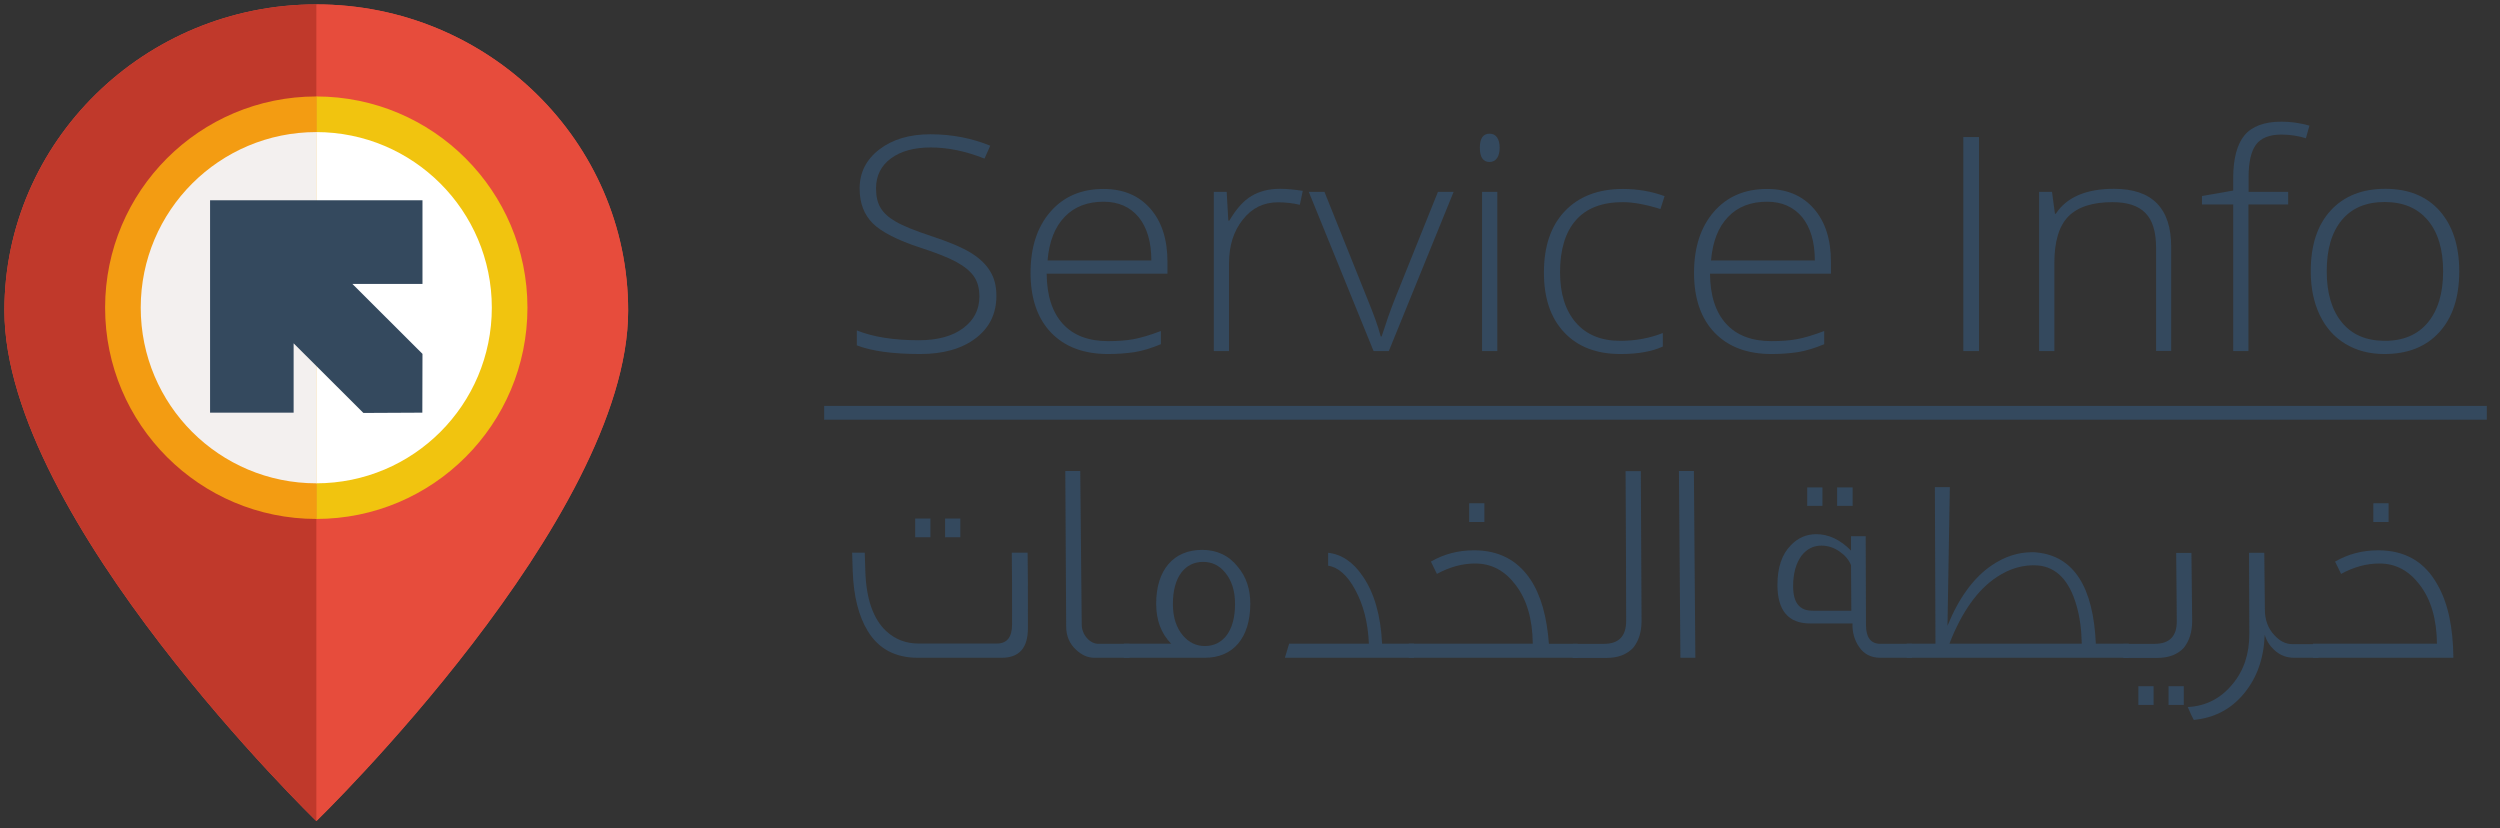 <?xml version="1.0" encoding="utf-8"?>
<!-- Generator: Adobe Illustrator 17.1.0, SVG Export Plug-In . SVG Version: 6.00 Build 0)  -->
<!DOCTYPE svg PUBLIC "-//W3C//DTD SVG 1.1//EN" "http://www.w3.org/Graphics/SVG/1.1/DTD/svg11.dtd">
<svg version="1.1" id="Objects" xmlns="http://www.w3.org/2000/svg" xmlns:xlink="http://www.w3.org/1999/xlink" x="0px" y="0px"
	 viewBox="0 0 1705.4 565" style="enable-background:new 0 0 1705.4 565;" xml:space="preserve">
<rect x="0" y="0" width="1705.4" height="565" fill="#333333" stroke="none"/>
<g>
	<g>
		<path style="fill:#34495E;" d="M701.2,428.5c0,13.5-5.9,20.2-17.9,20.2H626c-15.3,0-26.7-6.1-34.1-18.3
			c-6.1-10-9.6-23.6-10.2-40.6l-0.4-12.8h8.6l0.4,12.8c0.6,18.6,5.3,32.4,14.3,40.8c6.3,5.7,13.5,8.4,22,8.4H680
			c6.9,0,10.4-4.3,10.4-13.1c0-22,0-38.3-0.2-48.9H701C701.2,386.7,701.2,403.7,701.2,428.5z M634.7,366.5h-10.4v-12.8h10.4V366.5z
			 M655.1,366.5h-10.4v-12.8h10.4V366.5z"/>
		<path style="fill:#34495E;" d="M770.5,448.7h-24.1c-4.3,0-8.4-1.8-12.2-5.3c-4.5-4.1-6.9-9.4-6.9-16.1l-0.6-106h10.2l1,104.6
			c0,7.3,5.7,13.3,11.4,13.3h21.2V448.7z"/>
		<path style="fill:#34495E;" d="M852.9,411.8c0,23.4-11.8,37.1-31.4,36.9h-54.8v-9.6h32.2c-6.9-7.1-10.2-16.1-10.2-27.3
			c0-23,11.8-36.7,31.4-36.7c10,0,18.3,3.9,24.3,11.6C850.2,393.5,852.9,402,852.9,411.8z M842.5,412c0-9.2-2.4-16.3-6.9-21.6
			c-3.9-4.7-8.8-7.1-14.9-7.1c-6.1,0-11,2.4-14.7,7.1c-3.9,5.1-5.9,12.4-5.9,21.6c0,9.2,2.4,16.3,6.9,21.6c4.1,4.7,9,7.1,14.9,7.1
			c6.1,0,11-2.4,14.7-7.1C840.5,428.5,842.5,421.2,842.5,412z"/>
		<path style="fill:#34495E;" d="M964.6,448.7h-88.1l2.9-9.6h54.4c-0.6-14.3-3.7-26.5-9.4-36.9c-5.3-9.8-11.6-15.3-18.4-16.3v-8.8
			c9.2,1,17.1,6.3,23.7,16.1c7.7,11.2,12.2,26.5,13.1,45.9h21.8V448.7z"/>
		<path style="fill:#34495E;" d="M1076.2,448.7h-28.5H961v-9.6h84.6c-0.2-16.9-4.1-30.2-11.8-40.2c-7.3-9.6-16.3-14.5-27.5-14.5
			c-8.8,0-17.5,2.4-26.1,7.1l-4.1-8.4c8.8-5.1,18.6-7.7,29.4-7.7c16.7,0,29.4,6.5,38.3,19.6c7.3,10.8,11.4,25.5,12.8,44.2h19.6
			V448.7z M1012.6,356.1h-10.4v-12.8h10.4V356.1z"/>
		<path style="fill:#34495E;" d="M1119.8,423.6c0,7.7-2,13.7-5.7,18.3c-4.3,4.5-10.2,6.9-18.1,6.9h-23.2v-9.6h21.4
			c10.2,0,15.1-5.3,15.1-15.7c0-27.5-0.2-61.4-0.4-102.1h10.4C1119.4,348.6,1119.6,382.5,1119.8,423.6z"/>
		<path style="fill:#34495E;" d="M1156.5,448.7h-10.2l-1-127.4h10.2L1156.5,448.7z"/>
		<path style="fill:#34495E;" d="M1304.3,448.7h-21.6c-6.5,0-11.4-2.6-14.7-7.7c-2.9-4.3-4.5-9.6-4.3-15.7h-29
			c-14.7,0-22.2-8.8-22.2-26.3c0-12,3.1-21,9.2-27.1c4.7-4.9,10.4-7.5,17.3-7.5c8.4,0,16.3,3.7,23.7,11.2v-9.8h10l0.2,60.6
			c0,8.4,3.3,12.8,9.8,12.8h21.6V448.7z M1262.9,416.5l-0.2-31c-1.6-3.7-4.1-6.7-7.7-9.2c-3.9-2.7-8-4.1-12.6-4.1
			c-5.5,0-10,2.4-13.5,6.9c-3.7,5.1-5.7,12-5.7,20.8c0,11.2,4.3,16.7,13.1,16.7H1262.9z M1243.2,345.1h-10.4v-12.6h10.4V345.1z
			 M1263.8,345.1h-10.6v-12.6h10.6V345.1z"/>
		<path style="fill:#34495E;" d="M1452.2,448.7h-151.5v-9.6h19.6l-0.4-106.8h10.2l-1.6,94.6c7.7-19,17.9-33,30.4-41.4
			c8.8-5.9,17.9-8.8,27.3-8.8c1.2,0,2.4,0,3.5,0.2c24.9,2.6,38.3,23.4,40,62.2h22.4V448.7z M1420.1,439.1c-0.2-10-1.4-18.4-3.5-25.7
			c-4.9-17.5-13.9-26.7-26.7-27.7c-9.6-0.6-18.8,2-27.7,7.9c-13.1,8.6-23.9,23.7-32.4,45.5H1420.1z"/>
		<path style="fill:#34495E;" d="M1495.4,423.6c0,7.7-2,13.7-5.7,18.3c-4.1,4.5-10.2,6.9-18.1,6.9h-23.2v-9.6h21.4
			c10.2,0,15.3-5.3,15.1-15.7c0-8.8-0.2-24.3-0.4-46.3h10.4L1495.4,423.6z M1469.1,480.9h-10.4v-12.8h10.4V480.9z M1489.7,480.9
			h-10.4v-12.8h10.4V480.9z"/>
		<path style="fill:#34495E;" d="M1581.4,448.7h-16.5c-5.3,0-9.8-1.8-13.7-5.5c-2.9-2.7-5.1-6.1-6.3-10.2
			c-0.6,15.9-5.1,29-13.9,39.8c-8.8,10.8-20.2,16.9-34.5,18.3c-1-1.8-2.4-4.7-4.1-8.8c12.4-0.6,22.6-5.9,30.6-15.7
			c7.7-9.2,11.4-20.6,11.4-34.2l-0.2-55.3h10.4l0.4,38.7c0,7.1,2.2,13,6.5,17.5c3.7,4.1,7.8,6.1,12.2,6.1h17.9V448.7z"/>
		<path style="fill:#34495E;" d="M1673.6,448.7h-95.8v-9.6h84.6c-0.2-16.9-4.1-30.2-11.8-40.2c-7.3-9.6-16.3-14.5-27.5-14.5
			c-8.8,0-17.5,2.4-26.1,7.1l-4.1-8.4c8.8-5.1,18.6-7.7,29.4-7.7c18.3,0,31.8,7.8,40.4,23.4C1669.9,411.2,1673.4,427.9,1673.6,448.7
			z M1629.4,356.1H1619v-12.8h10.4V356.1z"/>
	</g>
</g>
<g>
	<g>
		<path style="fill:#34495E;" d="M679.7,201.8c0,12.2-4.7,21.8-14.2,29c-9.4,7.1-22,10.7-37.7,10.7c-18.8,0-33.2-2-43.3-5.9v-10.2
			c11.1,4.5,25.2,6.7,42.4,6.7c12.6,0,22.7-2.7,30.1-8.2c7.4-5.5,11.1-12.7,11.1-21.6c0-5.5-1.2-10.1-3.7-13.7
			c-2.5-3.6-6.5-6.9-12-9.9c-5.5-3-13.7-6.2-24.4-9.7c-15.7-5.1-26.6-10.7-32.6-16.6c-6-6-9-13.9-9-23.8c0-10.9,4.5-19.8,13.5-26.7
			c9-6.9,20.6-10.3,34.8-10.3c14.5,0,28.1,2.6,40.8,7.8l-3.9,8.8c-12.8-5.1-25-7.6-36.7-7.6c-11.4,0-20.4,2.5-27.2,7.5
			c-6.7,5-10.1,11.8-10.1,20.4c0,5.4,1,9.8,3.1,13.3c2.1,3.5,5.5,6.6,10.2,9.3c4.7,2.8,12.8,6.1,24.2,9.9c12,3.9,21,7.7,27.1,11.4
			c6,3.7,10.4,7.9,13.2,12.6C678.3,189.5,679.7,195.2,679.7,201.8z"/>
		<path style="fill:#34495E;" d="M755.9,241.5c-16.6,0-29.6-4.9-38.9-14.6c-9.3-9.7-14-23.3-14-40.8c0-17.3,4.5-31.2,13.5-41.6
			c9-10.4,21.1-15.6,36.3-15.6c13.5,0,24.1,4.5,31.9,13.4c7.8,8.9,11.7,21,11.7,36.4v8H714c0.1,14.9,3.8,26.3,11,34.2
			c7.2,7.9,17.5,11.8,30.9,11.8c6.5,0,12.3-0.4,17.2-1.3c5-0.9,11.2-2.7,18.8-5.6v9c-6.5,2.7-12.4,4.5-17.9,5.4
			C768.5,241,762.5,241.5,755.9,241.5z M752.8,137.6c-11,0-19.9,3.4-26.5,10.3c-6.7,6.9-10.6,16.8-11.7,29.8h70.8
			c0-12.6-2.9-22.4-8.6-29.5C771,141.2,763,137.6,752.8,137.6z"/>
		<path style="fill:#34495E;" d="M873.1,128.8c4.8,0,10,0.5,15.6,1.4l-2,9.5c-4.8-1.1-9.7-1.7-14.9-1.7c-9.8,0-17.8,3.9-24,11.8
			c-6.3,7.9-9.4,17.8-9.4,29.8v59.9H828V130.9h8.8l1.1,19.6h0.7c4.7-8,9.7-13.6,15.1-16.8C859.1,130.5,865.5,128.8,873.1,128.8z"/>
		<path style="fill:#34495E;" d="M937,239.5l-44.2-108.6h10.7l29.6,73.8c3.9,9.5,6.9,17.7,8.8,24.8h0.6c2.9-9.1,5.8-17.4,8.8-25
			l29.6-73.6h10.7l-44.2,108.6H937z"/>
		<path style="fill:#34495E;" d="M1009.5,100.8c0-6.4,2.2-9.6,6.6-9.6c2.2,0,3.9,0.8,5.1,2.5c1.2,1.7,1.8,4,1.8,7.1
			c0,3-0.6,5.4-1.8,7.1c-1.2,1.7-2.9,2.6-5.1,2.6C1011.7,110.5,1009.5,107.2,1009.5,100.8z M1021.4,239.5H1011V130.9h10.4V239.5z"/>
		<path style="fill:#34495E;" d="M1105.5,241.5c-16.4,0-29.2-4.9-38.4-14.7c-9.3-9.8-13.9-23.4-13.9-40.9c0-18,4.8-32,14.4-42
			c9.6-10,22.8-15,39.5-15c9.9,0,19.4,1.6,28.4,4.9l-2.8,8.8c-9.9-3.1-18.5-4.7-25.8-4.7c-14,0-24.7,4.1-31.9,12.3
			c-7.2,8.2-10.8,20.1-10.8,35.5c0,14.6,3.6,26.1,10.8,34.4c7.2,8.3,17.3,12.4,30.3,12.4c10.4,0,20-1.8,29-5.3v9.2
			C1126.9,239.8,1117.3,241.5,1105.5,241.5z"/>
		<path style="fill:#34495E;" d="M1208.5,241.5c-16.6,0-29.6-4.9-38.9-14.6c-9.3-9.7-14-23.3-14-40.8c0-17.3,4.5-31.2,13.5-41.6
			c9-10.4,21.1-15.6,36.3-15.6c13.5,0,24.1,4.5,31.9,13.4c7.8,8.9,11.7,21,11.7,36.4v8h-82.5c0.1,14.9,3.8,26.3,11,34.2
			c7.2,7.9,17.5,11.8,30.9,11.8c6.5,0,12.3-0.4,17.2-1.3c5-0.9,11.2-2.7,18.8-5.6v9c-6.5,2.7-12.4,4.5-17.9,5.4
			C1221.1,241,1215.1,241.5,1208.5,241.5z M1205.4,137.6c-11,0-19.9,3.4-26.5,10.3c-6.7,6.9-10.6,16.8-11.7,29.8h70.8
			c0-12.6-2.9-22.4-8.6-29.5C1223.6,141.2,1215.6,137.6,1205.4,137.6z"/>
		<path style="fill:#34495E;" d="M1339.3,239.5v-146h10.7v146H1339.3z"/>
		<path style="fill:#34495E;" d="M1470.8,239.5v-70.4c0-10.9-2.4-18.9-7.3-23.8c-4.8-5-12.4-7.4-22.5-7.4c-13.7,0-23.7,3.3-30.1,9.8
			c-6.4,6.6-9.5,17.2-9.5,31.9v59.9H1391V130.9h8.8l2,14.9h0.6c7.4-11.3,20.7-17,39.7-17c26,0,39,13.2,39,39.6v71H1470.8z"/>
		<path style="fill:#34495E;" d="M1560.8,139.5h-27v100h-10.4v-100h-21.3v-5.8l21.3-3.7v-8.4c0-13.3,2.6-23.1,7.7-29.3
			c5.2-6.2,13.6-9.3,25.3-9.3c6.3,0,12.6,0.9,19,2.7l-2.4,8.6c-5.6-1.7-11.2-2.5-16.7-2.5c-8.1,0-13.9,2.3-17.3,6.8
			c-3.4,4.6-5.1,12-5.1,22.2v10.1h27V139.5z"/>
		<path style="fill:#34495E;" d="M1677.6,185.1c0,17.7-4.5,31.5-13.6,41.5c-9.1,10-21.6,14.9-37.5,14.9c-10,0-18.9-2.3-26.5-6.9
			c-7.7-4.6-13.5-11.2-17.6-19.8c-4.1-8.6-6.1-18.5-6.1-29.8c0-17.7,4.5-31.5,13.6-41.4c9.1-9.9,21.5-14.8,37.3-14.8
			c15.7,0,28.1,5,37,15C1673.1,153.9,1677.6,167.6,1677.6,185.1z M1587.2,185.1c0,14.9,3.5,26.6,10.4,34.9
			c6.9,8.4,16.7,12.5,29.3,12.5s22.4-4.2,29.3-12.5c6.9-8.4,10.4-20,10.4-34.9c0-15-3.5-26.6-10.5-34.9c-7-8.3-16.8-12.4-29.4-12.4
			c-12.6,0-22.4,4.1-29.2,12.3C1590.6,158.4,1587.2,170,1587.2,185.1z"/>
	</g>
</g>
<g>
	<g>
		<rect x="562.2" y="276.9" style="fill:#34495E;" width="1134.2" height="9.4"/>
	</g>
</g>
<path style="fill:#E74C3C;" d="M215.8,3C98.5,3,3,96.6,3,211.9C3,354,215.8,560.1,215.8,560.1S428.5,354,428.5,211.9
	C428.5,96.6,333,3,215.8,3z M215.8,3C215.7,3,215.7,3,215.8,3C215.8,3,215.8,3,215.8,3z"/>
<g>
	<path style="fill:#E74C3C;" d="M428.5,211.9C428.5,96.6,333,3,215.8,3c-0.1,0,0.1,0,0,0v557.1C215.8,560.1,428.5,354,428.5,211.9"
		/>
	<path style="fill:#C0392B;" d="M3,211.9C3,96.6,98.5,3,215.8,3c0.1,0-0.1,0,0,0v557.1C215.8,560.1,3,354,3,211.9"/>
</g>
<g>
	<path style="fill:#F1C40F;" d="M215.7,65.8c79.6,0,144.1,64.5,144.1,144.1S295.3,354,215.7,354V65.8z"/>
	<path style="fill:#F39C12;" d="M215.8,65.8c-79.6,0-144.1,64.5-144.1,144.1S136.3,354,215.8,354V65.8z"/>
</g>
<g>
	<path style="fill:#FFFFFF;" d="M215.7,90.1c66.1,0,119.8,53.6,119.8,119.8s-53.6,119.8-119.8,119.8V90.1z"/>
	<path style="fill:#F3F0EF;" d="M215.8,90.1c-66.1,0-119.8,53.6-119.8,119.8s53.6,119.8,119.8,119.8V90.1z"/>
</g>
<polygon style="fill:#34495E;" points="288.2,241.4 240.4,193.7 288.2,193.7 288.2,136.6 200.3,136.6 143.3,136.6 143.3,193.7 
	143.3,281.5 200.3,281.5 200.3,234.2 247.9,281.7 288.1,281.5 "/>
</svg>
